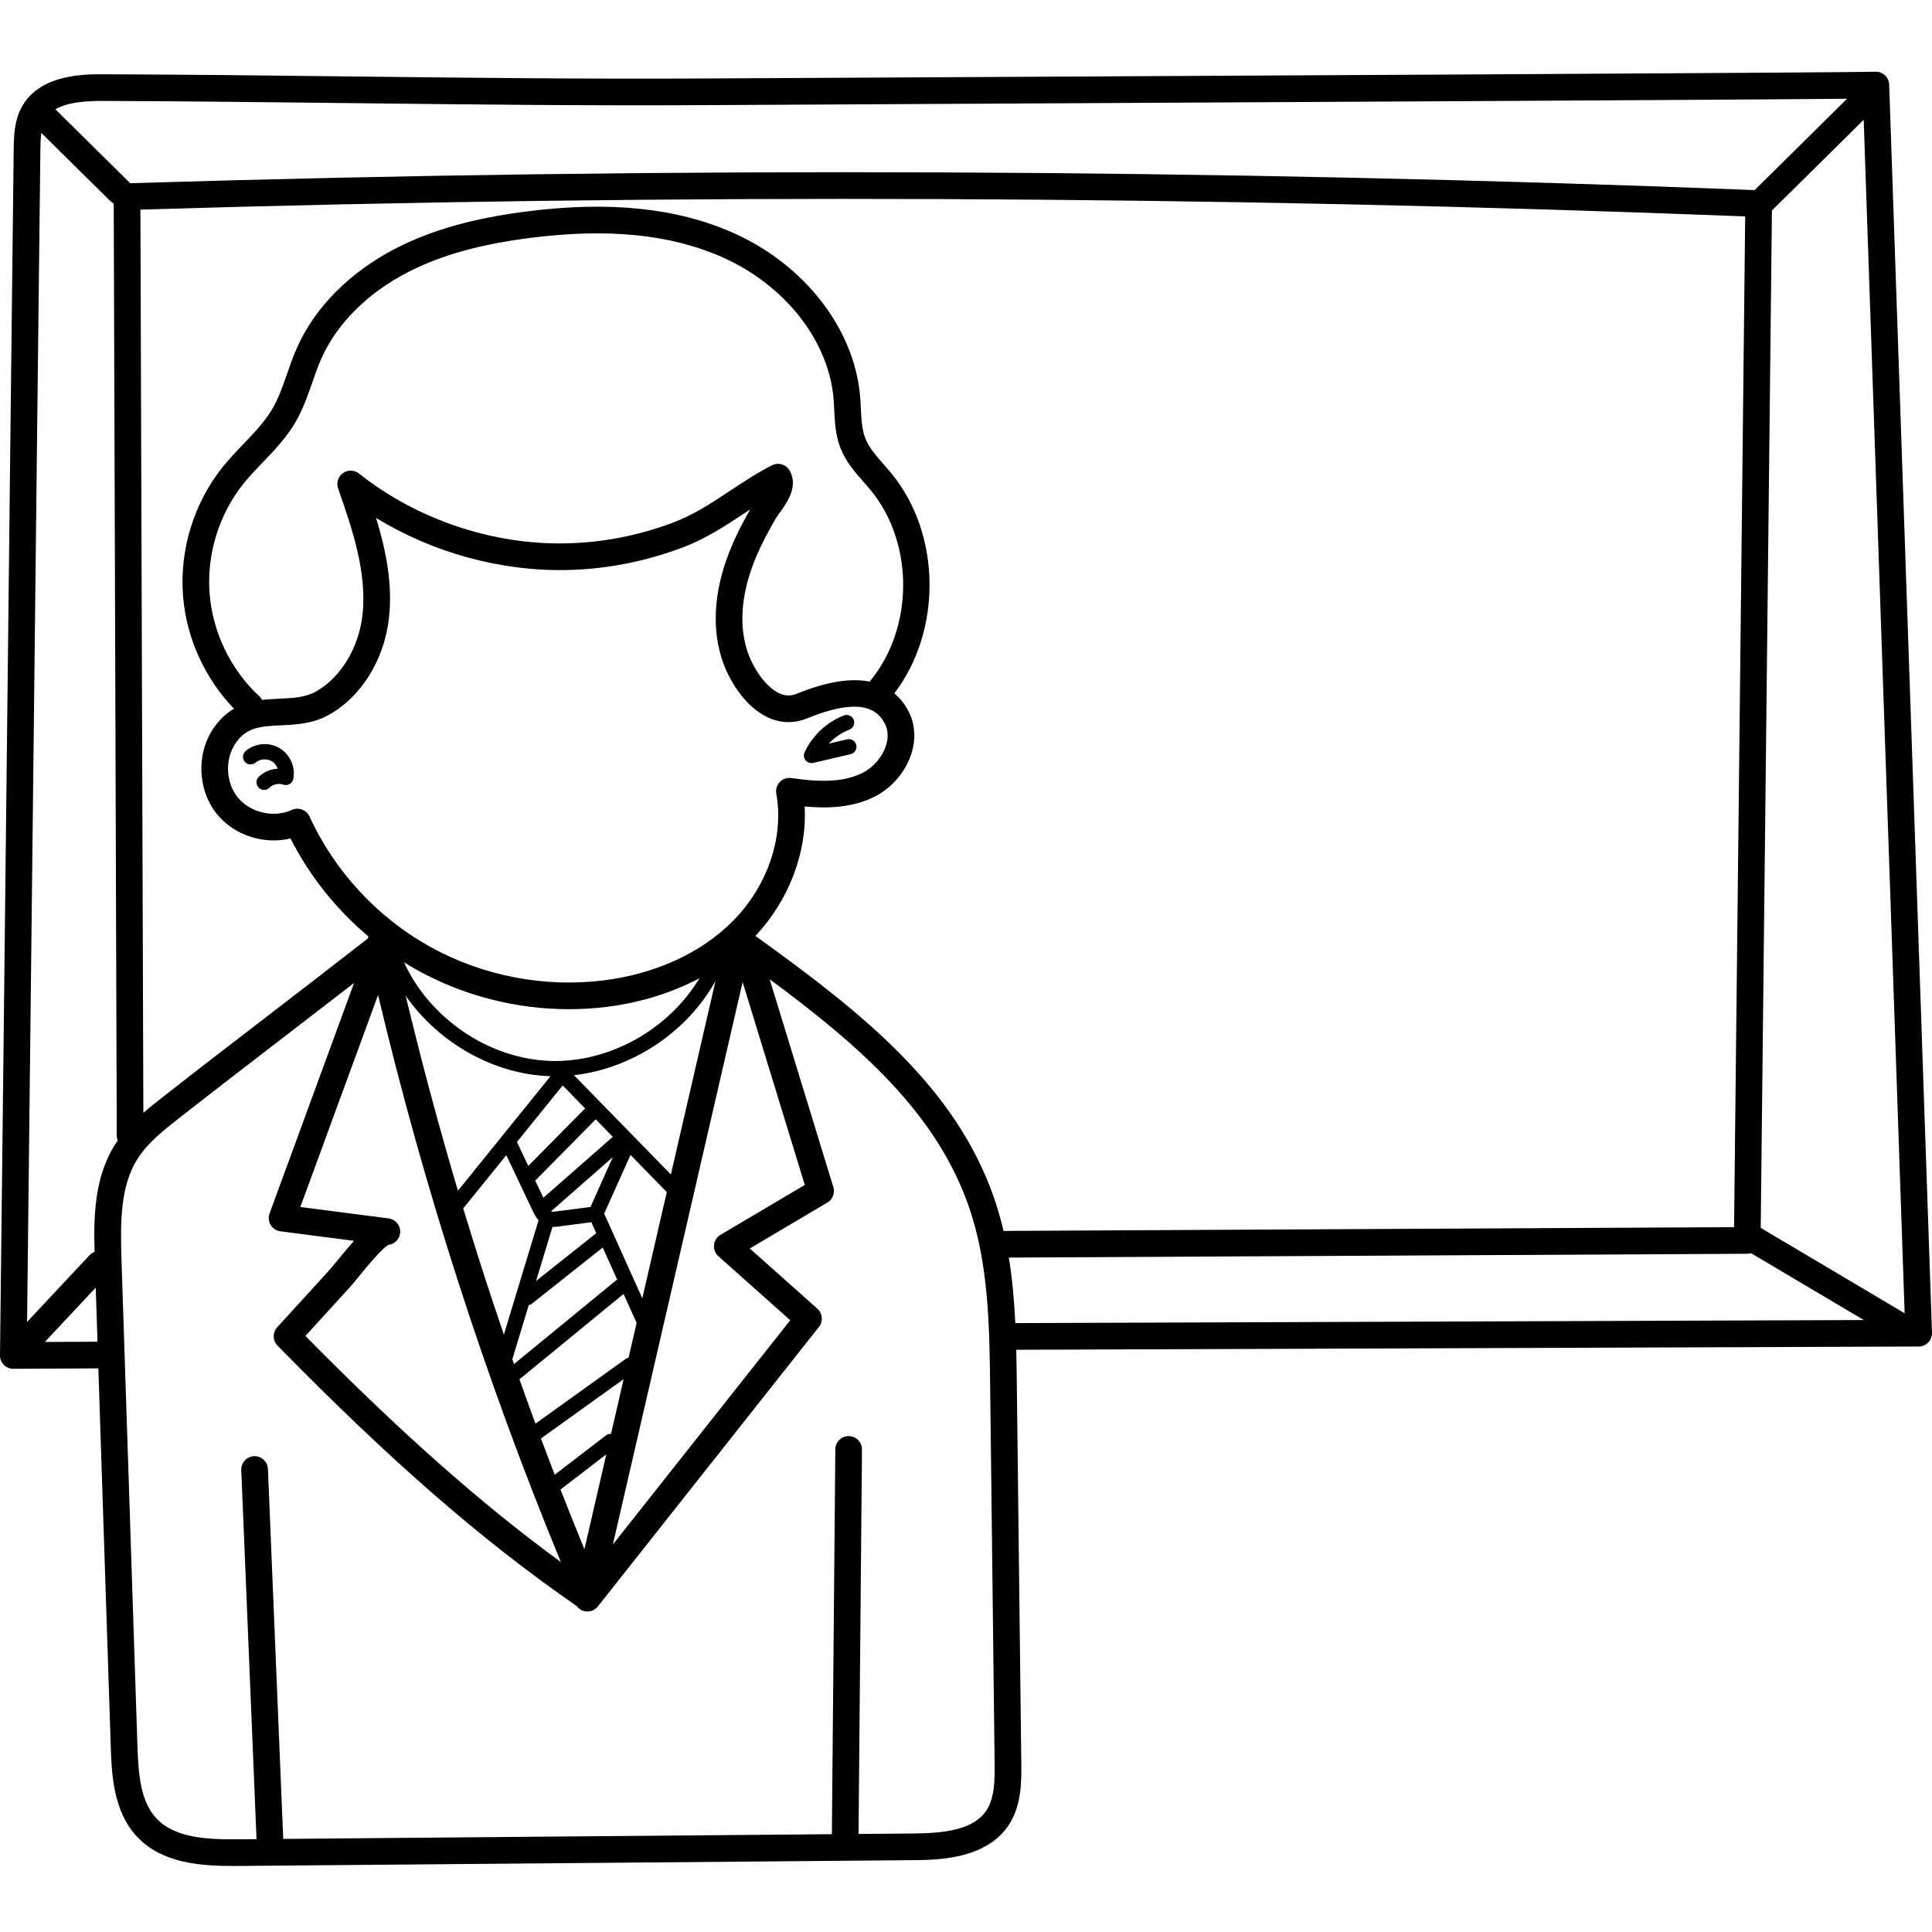 <svg height="511pt" viewBox="0 -18 511.999 511" width="511pt" xmlns="http://www.w3.org/2000/svg"><path d="m67.723 183.602c1.141-.977 2.98-1.145 4.277-.383.742.434 1.309 1.172 1.602 1.996-1.871.082-3.707.844-5.047 2.176-.789.785-.793 2.062-.008 2.855.395.395.914.594 1.434.594.516 0 1.031-.195 1.422-.586.926-.922 2.43-1.254 3.66-.816.551.195 1.164.145 1.672-.145.512-.289.871-.785.988-1.359.637-3.188-.875-6.559-3.68-8.199-2.801-1.645-6.48-1.312-8.949.801-.848.727-.945 2-.219 2.848.727.844 2 .945 2.848.219zm0 0"/><path d="m215.055 183.734c.156 0 .309-.02.465-.055l9.898-2.32c1.086-.254 1.758-1.344 1.504-2.43-.254-1.086-1.344-1.762-2.426-1.504l-4.879 1.145c1.527-1.613 3.402-2.895 5.477-3.707 1.039-.406 1.555-1.578 1.148-2.613-.406-1.039-1.578-1.551-2.617-1.148-4.547 1.777-8.336 5.336-10.398 9.758-.328.703-.227 1.527.262 2.129.391.477.969.746 1.566.746zm0 0"/><path d="m500.648 3.914c-.062-1.906-1.629-3.414-3.531-3.414-.117 0-.227.004-.336.016-5.957.223-188.293 1.152-266.367 1.551-22.148.113-38.152.195-43.422.227-31.484.184-63.598-.184-94.648-.543-21.27-.242-43.262-.496-64.891-.566-4.914-.02-16.477-.059-21.406 8.176-2.324 3.883-2.375 8.316-2.418 11.879-.605 51.348-1.207 105.535-1.812 159.723-.605 54.184-1.211 108.367-1.816 159.707-.012.949.359 1.859 1.027 2.531.664.668 1.566 1.043 2.508 1.043h.02l22.512-.109 3.289 100.301c.223 6.777.559 17.023 6.98 23.836 6.496 6.898 16.426 7.734 25.512 7.734.508 0 1.02-.004 1.523-.008l178.664-1.535c6.238-.055 19.219-.164 25.262-9.262 3.492-5.254 3.414-11.824 3.355-16.621l-1.176-99.605c-.039-3.238-.078-6.496-.156-9.77l239.156-.863c.957-.004 1.871-.395 2.535-1.082.664-.691 1.02-1.617.984-2.574zm4.102 325.613-38.141-22.625 2.969-269.633c.035-.035.078-.059.109-.09l24.207-23.926zm-241.27-30.426c-10.094-29.305-34.566-48.941-63.281-69.566 8.949-9.57 13.723-22.25 13.031-34.309 6.176.566 12.793.336 18.652-2.656 4.535-2.32 8.148-6.59 9.668-11.418 1.23-3.926.934-7.922-.84-11.25-1.004-1.887-2.25-3.426-3.699-4.66 12.621-16.539 12.488-42.055-.723-58.219-.684-.832-1.398-1.652-2.113-2.469-1.992-2.266-3.871-4.41-4.832-6.824-.93-2.332-1.066-5.082-1.211-7.988-.055-1.125-.109-2.246-.211-3.355-1.574-17.84-14.754-34.777-33.578-43.156-14.852-6.613-32.691-8.484-54.535-5.723-14.344 1.816-25.465 4.949-34.996 9.863-12.051 6.211-21.312 15.523-26.082 26.223-1.031 2.312-1.855 4.676-2.652 6.965-1.172 3.359-2.277 6.535-3.941 9.359-1.957 3.324-4.695 6.188-7.598 9.215-1.848 1.93-3.754 3.922-5.496 6.094-7.617 9.48-11.461 21.875-10.551 34.004.84 11.199 5.73 22.008 13.52 30.086-1.781 1.039-3.484 2.512-5.035 4.613-5.012 6.781-4.773 16.824.551 23.359 4.582 5.629 12.473 8.094 19.457 6.414 5.051 9.949 12.145 18.824 20.68 25.992-.117.188-.215.387-.293.594-8.969 7.004-17.539 13.594-25.828 19.965-9.066 6.965-18.445 14.172-28.348 21.93-1.691 1.32-3.465 2.719-5.203 4.23l-.781-239.363c141.148-4.32 284.195-3.719 425.281 1.797l-2.949 267.863-193.594.996c-.68-2.887-1.484-5.762-2.469-8.605zm-73.09 15.32 19.031 16.953-47.004 59.43 34.387-149.051 16.473 53.77-22.336 13.219c-.973.574-1.609 1.578-1.719 2.703-.109 1.121.324 2.23 1.168 2.977zm-87.418-10.027-23.375-3.027 20.594-56.18c12.152 51.188 28.41 101.633 48.438 150.273-21.164-15.469-42.488-34.355-67.691-59.918l11.863-13.004c.379-.418.945-1.117 1.734-2.082 4.254-5.242 7.062-8.281 8.348-9.043 1.594-.164 2.926-1.402 3.141-3.062.25-1.938-1.113-3.707-3.051-3.957zm-34.184-138.316c-7.641-7.039-12.473-17.02-13.25-27.379-.777-10.359 2.508-20.949 9.012-29.047 1.551-1.93 3.27-3.727 5.094-5.629 3.051-3.188 6.211-6.484 8.582-10.52 2.02-3.426 3.293-7.082 4.527-10.621.781-2.246 1.52-4.371 2.43-6.406 4.121-9.238 12.242-17.344 22.867-22.82 8.773-4.523 19.148-7.426 32.645-9.133 20.527-2.598 37.133-.906 50.773 5.164 16.516 7.352 28.059 22 29.414 37.32.09 1.023.137 2.051.188 3.086.168 3.355.34 6.828 1.703 10.254 1.414 3.547 3.789 6.254 6.086 8.871.664.754 1.324 1.508 1.957 2.281 11.543 14.125 11.324 36.66-.363 50.637-5.07-1.02-11.516.035-19.324 3.223-1.582.645-3.066.594-4.676-.16-3.773-1.773-7.125-7.086-8.488-11.418-2.547-8.102-.656-16.473 1.375-22.07 1.391-3.816 3.363-7.867 6.215-12.746.242-.41.648-.98 1.078-1.586 1.98-2.77 4.969-6.953 2.645-11.137-.922-1.66-2.992-2.293-4.688-1.434-3.957 2.008-7.594 4.418-11.109 6.746-4.926 3.266-9.582 6.348-15.035 8.406-9.156 3.457-18.664 5.316-28.254 5.531-19.629.461-39.688-6.305-55.059-18.5-1.234-.977-2.965-1.023-4.246-.113s-1.809 2.562-1.289 4.047c3.629 10.406 7.738 22.199 6.457 33.59-.98 8.719-5.855 16.688-12.418 20.297-2.789 1.535-6.051 1.684-9.5 1.844-1.512.07-3.074.145-4.652.336-.18-.332-.402-.645-.695-.914zm-6.129 12.051c2.82-3.82 6.152-4.152 11.801-4.414 3.914-.18 8.352-.383 12.578-2.711 8.645-4.754 14.793-14.602 16.039-25.699 1.031-9.172-.855-18.148-3.418-26.547 15.109 9.238 33.066 14.188 50.688 13.805 10.391-.234 20.684-2.246 30.594-5.988 6.199-2.34 11.406-5.789 16.445-9.125.477-.32.953-.633 1.426-.949-2.734 4.777-4.688 8.871-6.113 12.797-2.406 6.625-4.617 16.613-1.477 26.605 1.691 5.383 5.91 12.727 12.227 15.695 3.379 1.586 6.957 1.691 10.352.309 14.699-5.996 18.84-2.117 20.676 1.324 1.121 2.102.797 4.316.332 5.805-.949 3.016-3.301 5.789-6.141 7.242-5.547 2.836-12.395 2.352-18.965 1.41-1.129-.164-2.258.227-3.047 1.043-.785.816-1.137 1.965-.934 3.082 2.094 11.594-2.344 24.566-11.582 33.848-8.332 8.375-20.457 13.93-34.137 15.645-15.816 1.98-32.184-1.199-46.102-8.949-13.918-7.75-25.238-19.996-31.879-34.477-.391-.852-1.105-1.516-1.988-1.84-.395-.148-.812-.223-1.227-.223-.508 0-1.012.109-1.48.328-4.738 2.184-11.027.727-14.32-3.316-3.297-4.047-3.449-10.5-.348-14.699zm99.266 183.367c-.469-.023-.945.102-1.344.406l-13.578 10.414c-1.23-3.195-2.449-6.395-3.648-9.605l21.918-15.73zm-1.25 5.426-5.801 25.145c-2.16-5.254-4.266-10.535-6.336-15.832zm5.91-25.625c-.277.055-.551.164-.793.34l-23.887 17.145c-1.441-3.906-2.859-7.82-4.254-11.746l27.605-22.629 3.453 7.672zm-30.816.422 4.352-14.34c.285-.062.562-.168.809-.363l18.797-14.906 3.816 8.48-27.332 22.402c-.148-.422-.293-.848-.441-1.273zm10.641-35.074c.043 0 .086.004.129.004.512 0 .98-.059 1.375-.109l8.797-1.137 1.305 2.906-15.949 12.648zm10.074-5.285-9.09 1.172c-.43.055-.914.117-1.16.051-.059-.016-.121-.051-.18-.09l16.352-14.348zm-12.484-2.438-2.156-4.555 15.832-16.027c.07-.07.125-.148.18-.227l4.547 4.656zm10.801-23.422-14.797 14.984-3.008-6.344 12.113-14.984 5.973 6.113c-.098.066-.191.145-.281.23zm-8.883-12.84c-16.375-.516-32.055-11.273-38.852-26.145 1.117.695 2.246 1.375 3.395 2.016 12.27 6.832 26.277 10.414 40.305 10.414 3.379 0 6.758-.207 10.113-.629 8.891-1.113 17.215-3.723 24.484-7.578-8.059 13.457-23.738 22.402-39.445 21.922zm-.129 4.039h.109l-24.539 30.348c-5.082-17.105-9.699-34.34-13.848-51.66 8.629 12.387 23.188 20.836 38.277 21.312zm-11.613 20.926 6.969 14.699c.32.684.809 1.684 1.578 2.555l-9.195 30.32c-3.785-11.086-7.379-22.242-10.77-33.453zm36.039 37.945-10.02-22.266c-.023-.055-.059-.102-.09-.152l6.984-15.582 9.617 9.848zm7.574-32.828-25.688-26.305c15.434-1.738 30-11.41 37.52-24.996zm-150.691-284.492h.332c21.598.074 43.578.328 64.832.57 31.082.355 63.219.727 94.77.543 5.27-.031 21.273-.113 43.418-.227 43.25-.223 109.922-.559 165.781-.871 27.93-.156 53.16-.305 71.402-.426 9.125-.062 16.504-.117 21.602-.164h.25l-24.484 24.199c-142.82-5.637-287.656-6.246-430.539-1.812-.078-.098-.148-.199-.238-.289l-19.535-19.293c3.145-1.895 7.879-2.23 12.41-2.23zm-15.215 328.883 13.484-14.398.469 14.332zm13.18-23.867c-.492.188-.953.469-1.336.879l-16.551 17.672c.57-48.676 1.137-99.723 1.707-150.777.605-54.188 1.211-108.375 1.816-159.719.016-1.496.043-3.094.246-4.602l18.309 18.086c.266.258.566.457.883.617l.805 247c0 .477.098.926.27 1.34-.215.305-.438.602-.641.918-5.645 8.816-5.766 19.527-5.508 28.586zm236.348 148.023c-3.488 5.246-11.402 6.035-19.438 6.105l-14.453.125.914-101.867c.02-1.953-1.551-3.551-3.504-3.566-.008 0-.02 0-.031 0-1.938 0-3.516 1.562-3.531 3.5l-.914 101.992-145.398 1.25-4.051-98.035c-.082-1.949-1.746-3.473-3.68-3.383-1.949.078-3.465 1.727-3.387 3.676l4.043 97.805-4.672.039c-8.355.078-16.922-.293-21.828-5.504-4.238-4.496-4.812-11.66-5.059-19.223l-4.227-128.844c-.34-10.469-.25-19.719 4.324-26.867 2.707-4.227 6.938-7.539 11.031-10.742 9.883-7.738 19.246-14.934 28.297-21.891 5.84-4.488 11.828-9.094 17.984-13.863l-22.395 61.09c-.367 1.008-.258 2.129.297 3.051.559.918 1.504 1.531 2.57 1.672l19.512 2.527c-1.395 1.559-2.965 3.441-4.77 5.664-.633.773-1.227 1.508-1.473 1.773l-14.113 15.477c-1.266 1.387-1.227 3.516.086 4.855 29.848 30.473 54.312 51.766 79.281 69.012.184.25.391.488.648.691.648.516 1.422.762 2.188.762 1.043 0 2.078-.461 2.773-1.34l58.594-74.086c1.16-1.465.977-3.586-.422-4.828l-17.906-15.953 20.566-12.176c1.406-.832 2.059-2.516 1.582-4.078l-16.879-55.094c24.234 17.887 44.312 35.676 52.828 60.387 5.223 15.16 5.418 31.68 5.605 47.652l1.18 99.605c.059 5.031-.066 9.449-2.176 12.629zm5.941-146.516 195.703-1.012c.348 0 .672-.066.988-.16l29.875 17.723-224.852.812c-.277-5.797-.777-11.605-1.715-17.363zm0 0"/></svg>